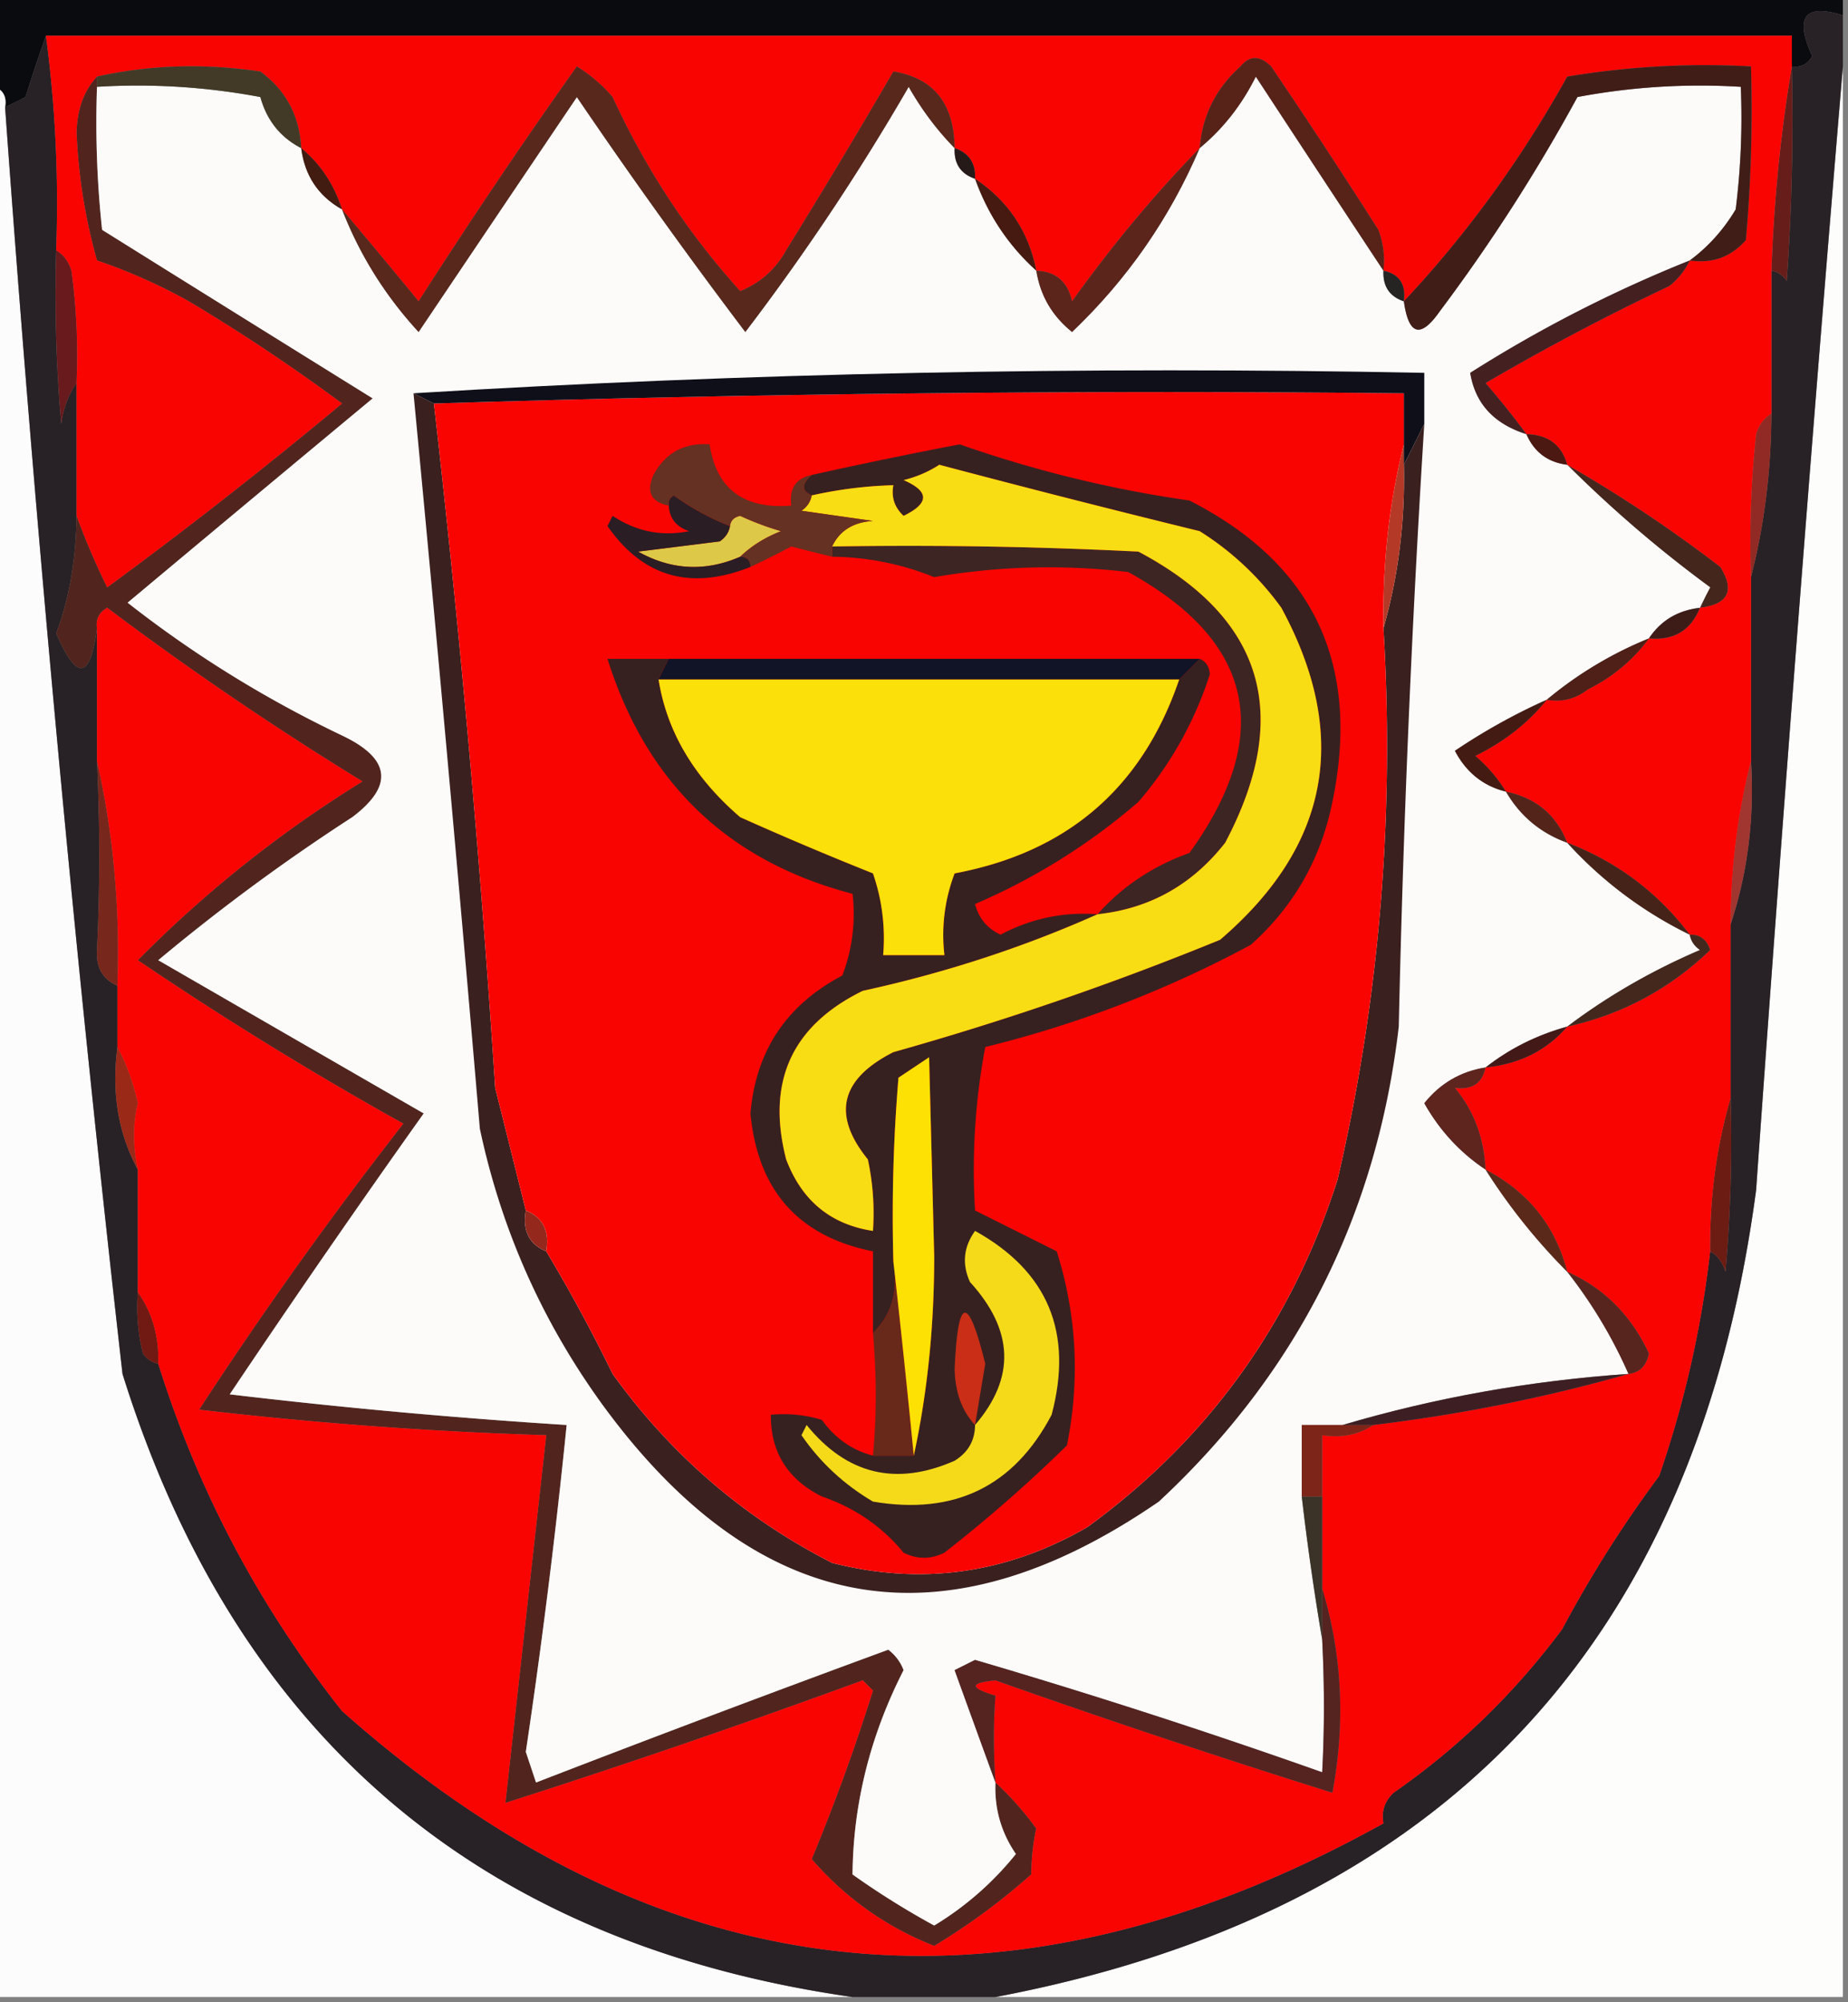 <svg xmlns="http://www.w3.org/2000/svg" width="181" height="196" style="shape-rendering:geometricPrecision;text-rendering:geometricPrecision;image-rendering:optimizeQuality;fill-rule:evenodd;clip-rule:evenodd"><rect width="100%" height="100%" fill="#808080" stroke="none"/><path style="opacity:1" fill="#0a0b0f" d="M-.5-.5h181v2c-3.757-1.173-4.757.16-3 4-.457.798-1.124 1.13-2 1v-3H4.5a168.84 168.84 0 0 0-2 6 44.32 44.32 0 0 1-2 1c.172-.992-.162-1.658-1-2v-9z"/><path style="opacity:1" fill="#fdfdfc" d="M180.5 6.5v189h-83c43.778-8.282 68.611-34.616 74.5-79a8488.605 8488.605 0 0 1 8.5-110z"/><path style="opacity:1" fill="#fdfcfc" d="M-.5 8.5c.838.342 1.172 1.008 1 2a2998.077 2998.077 0 0 0 11.5 124c11.094 35.439 34.928 55.772 71.5 61h-84V8.5z"/><path style="opacity:1" fill="#282125" d="M180.5 1.5v5a8488.605 8488.605 0 0 0-8.5 110c-5.889 44.384-30.722 70.718-74.5 79h-14c-36.572-5.228-60.406-25.561-71.5-61A2998.077 2998.077 0 0 1 .5 10.5a44.32 44.32 0 0 0 2-1 168.84 168.84 0 0 1 2-6 123.95 123.95 0 0 1 1 21c-.166 5.676 0 11.343.5 17 .21-1.558.71-2.892 1.5-4v13c-.066 4.326-.733 8.16-2 11.5 2.024 4.697 3.357 4.53 4-.5v13c.293 6.238.293 12.405 0 18.5-.113 1.7.553 2.866 2 3.5v6c-.59 4.471.077 8.471 2 12v12a18.437 18.437 0 0 0 .5 6c.383.556.883.889 1.5 1 3.887 12.439 9.887 23.772 18 34 31.238 27.739 65.238 31.406 102 11-.219-1.175.114-2.175 1-3 6.337-4.406 11.837-9.739 16.5-16a118.448 118.448 0 0 1 9.5-15 102.854 102.854 0 0 0 5-22c.722.418 1.222 1.084 1.5 2 .499-5.657.666-11.324.5-17v-17c1.678-5.068 2.344-10.402 2-16v-18c1.306-5.116 1.973-10.45 2-16v-14c.617.11 1.117.444 1.5 1 .5-6.992.666-13.992.5-21 .876.13 1.543-.202 2-1-1.757-3.84-.757-5.173 3-4z"/><path style="opacity:1" fill="#701a13" d="M13.5 126.5c1.424 2.015 2.09 4.348 2 7-.617-.111-1.117-.444-1.5-1a18.437 18.437 0 0 1-.5-6z"/><path style="opacity:1" fill="#6c1c13" d="M169.5 107.5a145.053 145.053 0 0 1-.5 17c-.278-.916-.778-1.582-1.5-2-.056-5.231.611-10.231 2-15z"/><path style="opacity:1" fill="#9b2918" d="M11.5 102.5c.88 1.637 1.546 3.47 2 5.5-.495 2.009-.495 4.176 0 6.5-1.923-3.529-2.59-7.529-2-12z"/><path style="opacity:1" fill="#51251e" d="M9.5 7.5v1c-.166 4.678 0 9.345.5 14A11644.81 11644.81 0 0 0 36.5 39c-7.94 6.594-15.94 13.26-24 20 6.461 5.07 13.461 9.404 21 13 4.76 2.256 5.093 4.923 1 8a194.575 194.575 0 0 0-19 14 37298.21 37298.21 0 0 0 26 15 1233.736 1233.736 0 0 0-19 27.5 606.091 606.091 0 0 0 33 3 676.405 676.405 0 0 1-4 32l1 3a2188.035 2188.035 0 0 1 34.5-13 4.451 4.451 0 0 1 1.5 2c-3.268 6.405-4.935 13.071-5 20a79.567 79.567 0 0 0 8 5 30.572 30.572 0 0 0 8-7c-1.446-2.118-2.113-4.451-2-7 1.426 1.302 2.759 2.802 4 4.5-.299 1.32-.466 2.82-.5 4.5a63.431 63.431 0 0 1-9.5 7c-4.682-1.845-8.682-4.679-12-8.5a197.306 197.306 0 0 0 6-16.5l-1-1a881.214 881.214 0 0 1-35 12l4-36a399.12 399.12 0 0 1-34-2.5 405.91 405.91 0 0 1 20-28 352.078 352.078 0 0 1-26-16 117.949 117.949 0 0 1 22-17.5 319.269 319.269 0 0 1-25-17c-.798.457-1.13 1.124-1 2-.643 5.03-1.976 5.197-4 .5 1.267-3.34 1.934-7.174 2-11.5a73.75 73.75 0 0 0 3 7 471.113 471.113 0 0 0 23-18 179.568 179.568 0 0 0-15-10 54.118 54.118 0 0 0-9-4 54.356 54.356 0 0 1-2-12.5c.046-2.295.713-4.129 2-5.5z"/><path style="opacity:1" fill="#a1352f" d="M171.5 74.5c.344 5.598-.322 10.932-2 16 .027-5.55.694-10.884 2-16z"/><path style="opacity:1" fill="#77271c" d="M9.5 74.5c1.605 7.103 2.272 14.437 2 22-1.447-.634-2.113-1.8-2-3.5.293-6.095.293-12.262 0-18.5z"/><path style="opacity:1" fill="#45261c" d="M153.5 45.5a133.211 133.211 0 0 1 15 10c1.441 2.333.775 3.666-2 4 .304-.65.637-1.316 1-2a121.866 121.866 0 0 1-14-12z"/><path style="opacity:1" fill="#912a24" d="M173.5 40.5c-.027 5.55-.694 10.884-2 16a98.433 98.433 0 0 1 .5-14c.278-.916.778-1.583 1.5-2z"/><path style="opacity:1" fill="#691a1c" d="M5.5 24.5c.722.418 1.222 1.084 1.5 2 .499 3.652.665 7.318.5 11-.79 1.108-1.29 2.442-1.5 4-.5-5.657-.666-11.324-.5-17z"/><path style="opacity:1" fill="#671e1a" d="M175.5 6.5c.166 7.008 0 14.008-.5 21-.383-.556-.883-.89-1.5-1 .235-6.854.902-13.52 2-20z"/><path style="opacity:1" fill="#fcfbf9" d="M135.5 26.5c-.073 1.527.594 2.527 2 3 .467 3.326 1.634 3.66 3.5 1a172.363 172.363 0 0 0 13.5-21 64.872 64.872 0 0 1 16-1 72.368 72.368 0 0 1-.5 12c-1.193 1.997-2.693 3.664-4.5 5a130.847 130.847 0 0 0-21.5 11c.48 2.991 2.313 4.991 5.5 6 .762 1.762 2.096 2.762 4 3a121.866 121.866 0 0 0 14 12c-.363.684-.696 1.35-1 2-2.174.25-3.841 1.25-5 3a37.8 37.8 0 0 0-10 6 60.008 60.008 0 0 0-9 5c1.105 2.111 2.771 3.445 5 4 1.391 2.39 3.391 4.057 6 5a39.726 39.726 0 0 0 12 9c.111.617.444 1.117 1 1.5-4.723 2.022-9.057 4.522-13 7.5-2.985.826-5.651 2.159-8 4-2.437.386-4.437 1.553-6 3.5 1.498 2.664 3.498 4.83 6 6.5a58.524 58.524 0 0 0 8 10 46.42 46.42 0 0 1 6 10c-9.626.661-18.959 2.328-28 5h-4v7c.56 4.805 1.227 9.471 2 14 .226 4.464.226 8.797 0 13a656.09 656.09 0 0 0-34-11l-2 1c1.367 3.776 2.7 7.443 4 11-.113 2.549.554 4.882 2 7a30.572 30.572 0 0 1-8 7 79.567 79.567 0 0 1-8-5c.065-6.929 1.732-13.595 5-20a4.451 4.451 0 0 0-1.5-2 2188.035 2188.035 0 0 0-34.5 13l-1-3a676.405 676.405 0 0 0 4-32 606.091 606.091 0 0 1-33-3c6.21-9.254 12.543-18.42 19-27.5a37298.21 37298.21 0 0 1-26-15 194.575 194.575 0 0 1 19-14c4.093-3.077 3.76-5.744-1-8-7.539-3.596-14.539-7.93-21-13 8.06-6.74 16.06-13.406 24-20A11644.81 11644.81 0 0 1 10 22.5a98.438 98.438 0 0 1-.5-14 64.873 64.873 0 0 1 16 1c.633 2.286 1.966 3.952 4 5 .345 2.698 1.678 4.698 4 6 1.727 4.448 4.227 8.448 7.5 12 5.178-7.7 10.345-15.367 15.5-23a553.76 553.76 0 0 0 16.5 23 227.07 227.07 0 0 0 16-24c1.278 2.247 2.778 4.247 4.5 6-.073 1.527.594 2.527 2 3 1.259 3.525 3.259 6.525 6 9 .386 2.437 1.553 4.437 3.5 6 5.406-5.148 9.573-11.148 12.5-18 2.296-1.9 4.129-4.234 5.5-7 4.19 6.399 8.357 12.732 12.5 19z"/><path style="opacity:1" fill="#3a201e" d="m40.5 38.5 2 1a1386.244 1386.244 0 0 1 6 67l3 12c-.343 1.983.324 3.317 2 4a158.506 158.506 0 0 1 6.5 12c5.704 7.925 12.87 14.092 21.5 18.5 8.758 2.232 17.092 1.066 25-3.5 11.841-8.622 20.008-19.955 24.5-34 4.105-17.631 5.605-35.631 4.5-54 1.457-5.098 2.124-10.431 2-16l2-4a1460.266 1460.266 0 0 0-2.5 59c-2.136 18.427-9.969 33.927-23.5 46.5-21.108 14.514-39.275 11.348-54.5-9.5-5.9-8.134-9.9-17.134-12-27a6797.296 6797.296 0 0 0-6.5-72z"/><path style="opacity:1" fill="#b53927" d="M137.5 43.5v2c.124 5.569-.543 10.902-2 16-.112-6.226.554-12.226 2-18z"/><path style="opacity:1" fill="#f90401" d="M137.5 43.5c-1.446 5.774-2.112 11.774-2 18 1.105 18.369-.395 36.369-4.5 54-4.492 14.045-12.659 25.378-24.5 34-7.908 4.566-16.242 5.732-25 3.5-8.63-4.408-15.796-10.575-21.5-18.5a158.506 158.506 0 0 0-6.5-12c.343-1.983-.324-3.317-2-4l-3-12a1386.244 1386.244 0 0 0-6-67c31.593-.992 63.26-1.325 95-1v5z"/><path style="opacity:1" fill="#372120" d="M85.5 142.5h4c1.33-6.131 1.997-12.631 2-19.5l-.5-19.5-3 2c-.5 5.991-.666 11.991-.5 18 .51 2.888-.156 5.221-2 7v-8c-7.279-1.452-11.279-5.952-12-13.5.528-6.125 3.528-10.625 9-13.5a16.869 16.869 0 0 0 1-8c-12.181-3.179-20.181-10.846-24-23h6l-1 2c.805 5.114 3.472 9.614 8 13.5a337.657 337.657 0 0 0 13 5.5 19.373 19.373 0 0 1 1 8h6a16.869 16.869 0 0 1 1-8c11.066-2.07 18.4-8.403 22-19l2-2c.597.235.93.735 1 1.5a35.95 35.95 0 0 1-7 12.5 61.448 61.448 0 0 1-16 10c.365 1.402 1.199 2.402 2.5 3 2.968-1.578 6.135-2.245 9.5-2-7.286 3.248-14.953 5.748-23 7.5-6.953 3.41-9.453 8.91-7.5 16.5 1.53 4.04 4.364 6.373 8.5 7a24.939 24.939 0 0 0-.5-7c-3.536-4.363-2.703-7.863 2.5-10.5a295.488 295.488 0 0 0 32-11c10.746-9.205 12.746-20.039 6-32.5a28.575 28.575 0 0 0-8-7.5A1427.537 1427.537 0 0 1 92 45.5a11.362 11.362 0 0 1-3.5 1.5c2.544 1.099 2.544 2.265 0 3.5-.886-.825-1.219-1.825-1-3a41.58 41.58 0 0 0-8 1c-1.006-.438-1.006-1.104 0-2a470.277 470.277 0 0 1 14.5-3 118.937 118.937 0 0 0 22.5 5.5c12.135 6.172 16.802 16.005 14 29.5-1.122 5.58-3.788 10.247-8 14a110.382 110.382 0 0 1-26 10 64.873 64.873 0 0 0-1 16l8 4c1.961 6.224 2.295 12.557 1 19a140.965 140.965 0 0 1-12 10.5c-1.333.667-2.667.667-4 0-2.107-2.561-4.774-4.394-8-5.5-3.361-1.678-5.028-4.345-5-8 1.7-.16 3.366.006 5 .5 1.29 1.802 2.956 2.969 5 3.5z"/><path style="opacity:1" fill="#3d2523" d="M81.5 54.5v-1a450.43 450.43 0 0 1 30 .5c12.275 6.503 15.109 16.003 8.5 28.5-3.228 4.122-7.394 6.455-12.5 7 2.417-2.72 5.417-4.72 9-6 8.337-11.561 6.337-20.728-6-27.5a65.788 65.788 0 0 0-19 .5 27.351 27.351 0 0 0-10-2z"/><path style="opacity:1" fill="#f8dd15" d="M107.5 89.5c5.106-.545 9.272-2.878 12.5-7 6.609-12.497 3.775-21.997-8.5-28.5a450.43 450.43 0 0 0-30-.5c.73-1.545 2.063-2.378 4-2.5l-7-1c.556-.383.89-.883 1-1.5a41.58 41.58 0 0 1 8-1c-.219 1.175.114 2.175 1 3 2.544-1.235 2.544-2.401 0-3.5 1.266-.31 2.433-.81 3.5-1.5 8.472 2.243 16.972 4.41 25.5 6.5a28.575 28.575 0 0 1 8 7.5c6.746 12.461 4.746 23.295-6 32.5a295.488 295.488 0 0 1-32 11c-5.203 2.637-6.036 6.137-2.5 10.5.497 2.31.663 4.643.5 7-4.136-.627-6.97-2.96-8.5-7-1.953-7.59.547-13.09 7.5-16.5 8.047-1.752 15.714-4.252 23-7.5z"/><path style="opacity:1" fill="#f90401" d="M4.5 3.5h171v3c-1.098 6.48-1.765 13.146-2 20v14c-.722.417-1.222 1.084-1.5 2a98.433 98.433 0 0 0-.5 14v18c-1.306 5.116-1.973 10.45-2 16v17c-1.389 4.769-2.056 9.769-2 15a102.854 102.854 0 0 1-5 22 118.448 118.448 0 0 0-9.5 15c-4.663 6.261-10.163 11.594-16.5 16-.886.825-1.219 1.825-1 3-36.762 20.406-70.762 16.739-102-11-8.113-10.228-14.113-21.561-18-34 .09-2.652-.576-4.985-2-7v-12c-.495-2.324-.495-4.491 0-6.5-.454-2.03-1.12-3.863-2-5.5v-6c.272-7.563-.395-14.897-2-22v-13c-.13-.876.202-1.543 1-2a319.269 319.269 0 0 0 25 17 117.949 117.949 0 0 0-22 17.5 352.078 352.078 0 0 0 26 16 405.91 405.91 0 0 0-20 28 399.12 399.12 0 0 0 34 2.5l-4 36a881.214 881.214 0 0 0 35-12l1 1a197.306 197.306 0 0 1-6 16.5c3.318 3.821 7.318 6.655 12 8.5a63.431 63.431 0 0 0 9.5-7c.034-1.68.201-3.18.5-4.5-1.241-1.698-2.574-3.198-4-4.5-.204-3.045-.204-5.879 0-8.5-2.564-.763-2.564-1.263 0-1.5a956.907 956.907 0 0 0 33 11c1.289-6.873.955-13.54-1-20v-15c1.915.284 3.581-.049 5-1 8.584-1.029 16.917-2.696 25-5 1.086-.12 1.753-.787 2-2-1.738-3.738-4.405-6.405-8-8-1.16-4.498-3.826-7.831-8-10-.139-3.088-1.139-5.755-3-8 1.679.215 2.679-.452 3-2 3.327-.329 5.993-1.663 8-4 5.356-1.178 10.023-3.678 14-7.5-.336-1.03-1.003-1.53-2-1.5-3.146-4.147-7.146-7.147-12-9-1.073-2.736-3.073-4.403-6-5a14.696 14.696 0 0 0-3-3.5c2.836-1.391 5.169-3.224 7-5.5 1.478.262 2.811-.071 4-1 2.441-1.209 4.441-2.876 6-5 2.433.227 4.099-.773 5-3 2.775-.334 3.441-1.667 2-4a133.211 133.211 0 0 0-15-10c-.535-1.946-1.868-2.946-4-3a83.321 83.321 0 0 0-4-5 231.987 231.987 0 0 1 18-9.5c.881-.708 1.547-1.542 2-2.5 2.222.322 4.056-.345 5.5-2a145.05 145.05 0 0 0 .5-17 81.872 81.872 0 0 0-18 1c-4.51 8.11-9.844 15.443-16 22 .215-1.679-.452-2.679-2-3a8.43 8.43 0 0 0-.5-4 655.391 655.391 0 0 0-10.5-16c-1.109-1.09-2.109-1.09-3 0-2.405 2.142-3.738 4.809-4 8-4.464 4.588-8.631 9.588-12.5 15-.422-1.926-1.589-2.926-3.5-3-.746-3.823-2.746-6.823-6-9 .073-1.527-.594-2.527-2-3-.056-4.367-2.056-6.867-6-7.5A718.526 718.526 0 0 1 77 24.5c-1.028 1.861-2.528 3.195-4.5 4-5.094-5.618-9.26-11.952-12.5-19a14.973 14.973 0 0 0-3.5-3 572.361 572.361 0 0 0-15.5 23 734.88 734.88 0 0 0-7.5-9c-.798-2.466-2.131-4.466-4-6-.16-3.153-1.493-5.654-4-7.5-5.516-.817-10.85-.65-16 .5-1.287 1.371-1.954 3.205-2 5.5a54.356 54.356 0 0 0 2 12.5 54.118 54.118 0 0 1 9 4 179.568 179.568 0 0 1 15 10 471.113 471.113 0 0 1-23 18 73.75 73.75 0 0 1-3-7v-13a60.937 60.937 0 0 0-.5-11c-.278-.916-.778-1.582-1.5-2a123.95 123.95 0 0 0-1-21z"/><path style="opacity:1" fill="#552320" d="M129.5 155.5c1.955 6.46 2.289 13.127 1 20a956.907 956.907 0 0 1-33-11c-2.564.237-2.564.737 0 1.5-.204 2.621-.204 5.455 0 8.5-1.3-3.557-2.633-7.224-4-11l2-1a656.09 656.09 0 0 1 34 11c.226-4.203.226-8.536 0-13v-5z"/><path style="opacity:1" fill="#3b3327" d="M127.5 146.5h2v14a266.785 266.785 0 0 1-2-14z"/><path style="opacity:1" fill="#7d2518" d="M131.5 139.5h3c-1.419.951-3.085 1.284-5 1v6h-2v-7h4z"/><path style="opacity:1" fill="#3d1f23" d="M159.5 134.5c-8.083 2.304-16.416 3.971-25 5h-3c9.041-2.672 18.374-4.339 28-5z"/><path style="opacity:1" fill="#ca2e17" d="M95.5 139.5c-1.287-1.371-1.954-3.205-2-5.5.313-7.153 1.313-7.32 3-.5-.34 2.012-.673 4.012-1 6z"/><path style="opacity:1" fill="#57251e" d="M153.5 124.5c3.595 1.595 6.262 4.262 8 8-.247 1.213-.914 1.88-2 2a46.42 46.42 0 0 0-6-10z"/><path style="opacity:1" fill="#69291a" d="M87.5 123.5a1307.57 1307.57 0 0 1 2 19h-4c.364-3.878.364-7.878 0-12 1.844-1.779 2.51-4.112 2-7z"/><path style="opacity:1" fill="#5b2919" d="M145.5 114.5c4.174 2.169 6.84 5.502 8 10a58.524 58.524 0 0 1-8-10z"/><path style="opacity:1" fill="#f5da1a" d="M95.5 139.5c3.972-4.617 3.806-9.283-.5-14-.797-1.759-.63-3.426.5-5 7.139 3.957 9.639 9.957 7.5 18-3.688 7.018-9.521 9.852-17.5 8.5-2.837-1.672-5.17-3.839-7-6.5l.5-1c3.936 4.854 8.77 6.021 14.5 3.5 1.323-.816 1.99-1.983 2-3.5z"/><path style="opacity:1" fill="#94281d" d="M51.5 118.5c1.676.683 2.343 2.017 2 4-1.676-.683-2.343-2.017-2-4z"/><path style="opacity:1" fill="#5d251e" d="M145.5 104.5c-.321 1.548-1.321 2.215-3 2 1.861 2.245 2.861 4.912 3 8-2.502-1.67-4.502-3.836-6-6.5 1.563-1.947 3.563-3.114 6-3.5z"/><path style="opacity:1" fill="#fde104" d="M89.5 142.5a1307.57 1307.57 0 0 0-2-19c-.166-6.009 0-12.009.5-18l3-2 .5 19.5c-.003 6.869-.67 13.369-2 19.5z"/><path style="opacity:1" fill="#421917" d="M153.5 100.5c-2.007 2.337-4.673 3.671-8 4 2.349-1.841 5.015-3.174 8-4z"/><path style="opacity:1" fill="#44281e" d="M165.5 91.5c.997-.03 1.664.47 2 1.5-3.977 3.822-8.644 6.322-14 7.5 3.943-2.978 8.277-5.478 13-7.5-.556-.383-.889-.883-1-1.5z"/><path style="opacity:1" fill="#462318" d="M153.5 82.5c4.854 1.853 8.854 4.853 12 9a39.726 39.726 0 0 1-12-9z"/><path style="opacity:1" fill="#53241a" d="M147.5 77.5c2.927.597 4.927 2.264 6 5-2.609-.943-4.609-2.61-6-5z"/><path style="opacity:1" fill="#441b13" d="M151.5 68.5c-1.831 2.276-4.164 4.109-7 5.5a14.696 14.696 0 0 1 3 3.5c-2.229-.555-3.895-1.889-5-4a60.008 60.008 0 0 1 9-5z"/><path style="opacity:1" fill="#fce009" d="M64.5 66.5h51c-3.6 10.597-10.934 16.93-22 19a16.869 16.869 0 0 0-1 8h-6a19.373 19.373 0 0 0-1-8 337.657 337.657 0 0 1-13-5.5c-4.528-3.886-7.195-8.386-8-13.5z"/><path style="opacity:1" fill="#4e2017" d="M161.5 62.5c-1.559 2.124-3.559 3.791-6 5-1.189.929-2.522 1.262-4 1a37.8 37.8 0 0 1 10-6z"/><path style="opacity:1" fill="#111426" d="M65.5 64.5h52l-2 2h-51l1-2z"/><path style="opacity:1" fill="#3d1c18" d="M166.5 59.5c-.901 2.227-2.567 3.227-5 3 1.159-1.75 2.826-2.75 5-3z"/><path style="opacity:1" fill="#dec847" d="M72.5 54.5c-3.413 1.487-6.747 1.32-10-.5l8-1c.556-.383.89-.883 1-1.5.06-.543.393-.876 1-1a28.83 28.83 0 0 0 4 1.5c-1.566.608-2.9 1.441-4 2.5z"/><path style="opacity:1" fill="#2a1d24" d="M71.5 51.5c-.11.617-.444 1.117-1 1.5l-8 1c3.253 1.82 6.587 1.987 10 .5.667 0 1 .333 1 1-5.843 2.33-10.51.997-14-4l.5-1c2.313 1.537 4.813 2.037 7.5 1.5-1.256-.417-1.923-1.25-2-2.5-.065-.438.101-.772.5-1a24.282 24.282 0 0 0 5.5 3z"/><path style="opacity:1" fill="#653122" d="M79.5 46.5c-1.006.896-1.006 1.562 0 2-.11.617-.444 1.117-1 1.5l7 1c-1.937.122-3.27.955-4 2.5v1c-1.317-.321-2.65-.654-4-1a88.715 88.715 0 0 1-4 2c0-.667-.333-1-1-1 1.1-1.059 2.434-1.892 4-2.5a28.83 28.83 0 0 1-4-1.5c-.607.124-.94.457-1 1a24.282 24.282 0 0 1-5.5-3c-.399.228-.565.562-.5 1-1.725-.343-2.225-1.343-1.5-3 1.186-2.177 3.02-3.177 5.5-3 .665 4.36 3.332 6.36 8 6-.215-1.679.452-2.679 2-3z"/><path style="opacity:1" fill="#4c1812" d="M149.5 42.5c2.132.054 3.465 1.054 4 3-1.904-.238-3.238-1.238-4-3z"/><path style="opacity:1" fill="#0f0f1a" d="m139.5 41.5-2 4v-7c-31.74-.325-63.407.008-95 1l-2-1c32.65-1.993 65.65-2.66 99-2v5z"/><path style="opacity:1" fill="#5b251b" d="M117.5 14.5c-2.927 6.852-7.094 12.852-12.5 18-1.947-1.563-3.114-3.563-3.5-6 1.911.074 3.078 1.074 3.5 3 3.869-5.412 8.036-10.412 12.5-15z"/><path style="opacity:1" fill="#442021" d="M165.5 25.5c-.453.958-1.119 1.792-2 2.5a231.987 231.987 0 0 0-18 9.5 83.321 83.321 0 0 1 4 5c-3.187-1.009-5.02-3.009-5.5-6a130.847 130.847 0 0 1 21.5-11z"/><path style="opacity:1" fill="#252423" d="M135.5 26.5c1.548.321 2.215 1.321 2 3-1.406-.473-2.073-1.473-2-3z"/><path style="opacity:1" fill="#58281c" d="M93.5 14.5c-1.722-1.753-3.222-3.753-4.5-6a227.07 227.07 0 0 1-16 24 553.76 553.76 0 0 1-16.5-23c-5.155 7.633-10.322 15.3-15.5 23-3.273-3.552-5.773-7.552-7.5-12a734.88 734.88 0 0 1 7.5 9 572.361 572.361 0 0 1 15.5-23 14.973 14.973 0 0 1 3.5 3c3.24 7.048 7.406 13.382 12.5 19 1.972-.805 3.472-2.139 4.5-4A718.526 718.526 0 0 0 87.5 7c3.944.633 5.944 3.133 6 7.5z"/><path style="opacity:1" fill="#461a10" d="M95.5 17.5c3.254 2.177 5.254 5.177 6 9-2.741-2.475-4.741-5.475-6-9z"/><path style="opacity:1" fill="#421b11" d="M29.5 14.5c1.869 1.534 3.202 3.534 4 6-2.322-1.302-3.655-3.302-4-6z"/><path style="opacity:1" fill="#261a19" d="M93.5 14.5c1.406.473 2.073 1.473 2 3-1.406-.473-2.073-1.473-2-3z"/><path style="opacity:1" fill="#572319" d="M135.5 26.5a5329.557 5329.557 0 0 1-12.5-19c-1.371 2.766-3.204 5.1-5.5 7 .262-3.191 1.595-5.858 4-8 .891-1.09 1.891-1.09 3 0a655.391 655.391 0 0 1 10.5 16 8.43 8.43 0 0 1 .5 4z"/><path style="opacity:1" fill="#423a27" d="M29.5 14.5c-2.034-1.048-3.367-2.714-4-5a64.873 64.873 0 0 0-16-1v-1c5.15-1.15 10.484-1.317 16-.5 2.507 1.846 3.84 4.347 4 7.5z"/><path style="opacity:1" fill="#411d17" d="M165.5 25.5c1.807-1.336 3.307-3.003 4.5-5 .499-3.986.666-7.986.5-12a64.872 64.872 0 0 0-16 1 172.363 172.363 0 0 1-13.5 21c-1.866 2.66-3.033 2.326-3.5-1 6.156-6.557 11.49-13.89 16-22a81.872 81.872 0 0 1 18-1 145.05 145.05 0 0 1-.5 17c-1.444 1.655-3.278 2.322-5.5 2z"/></svg>